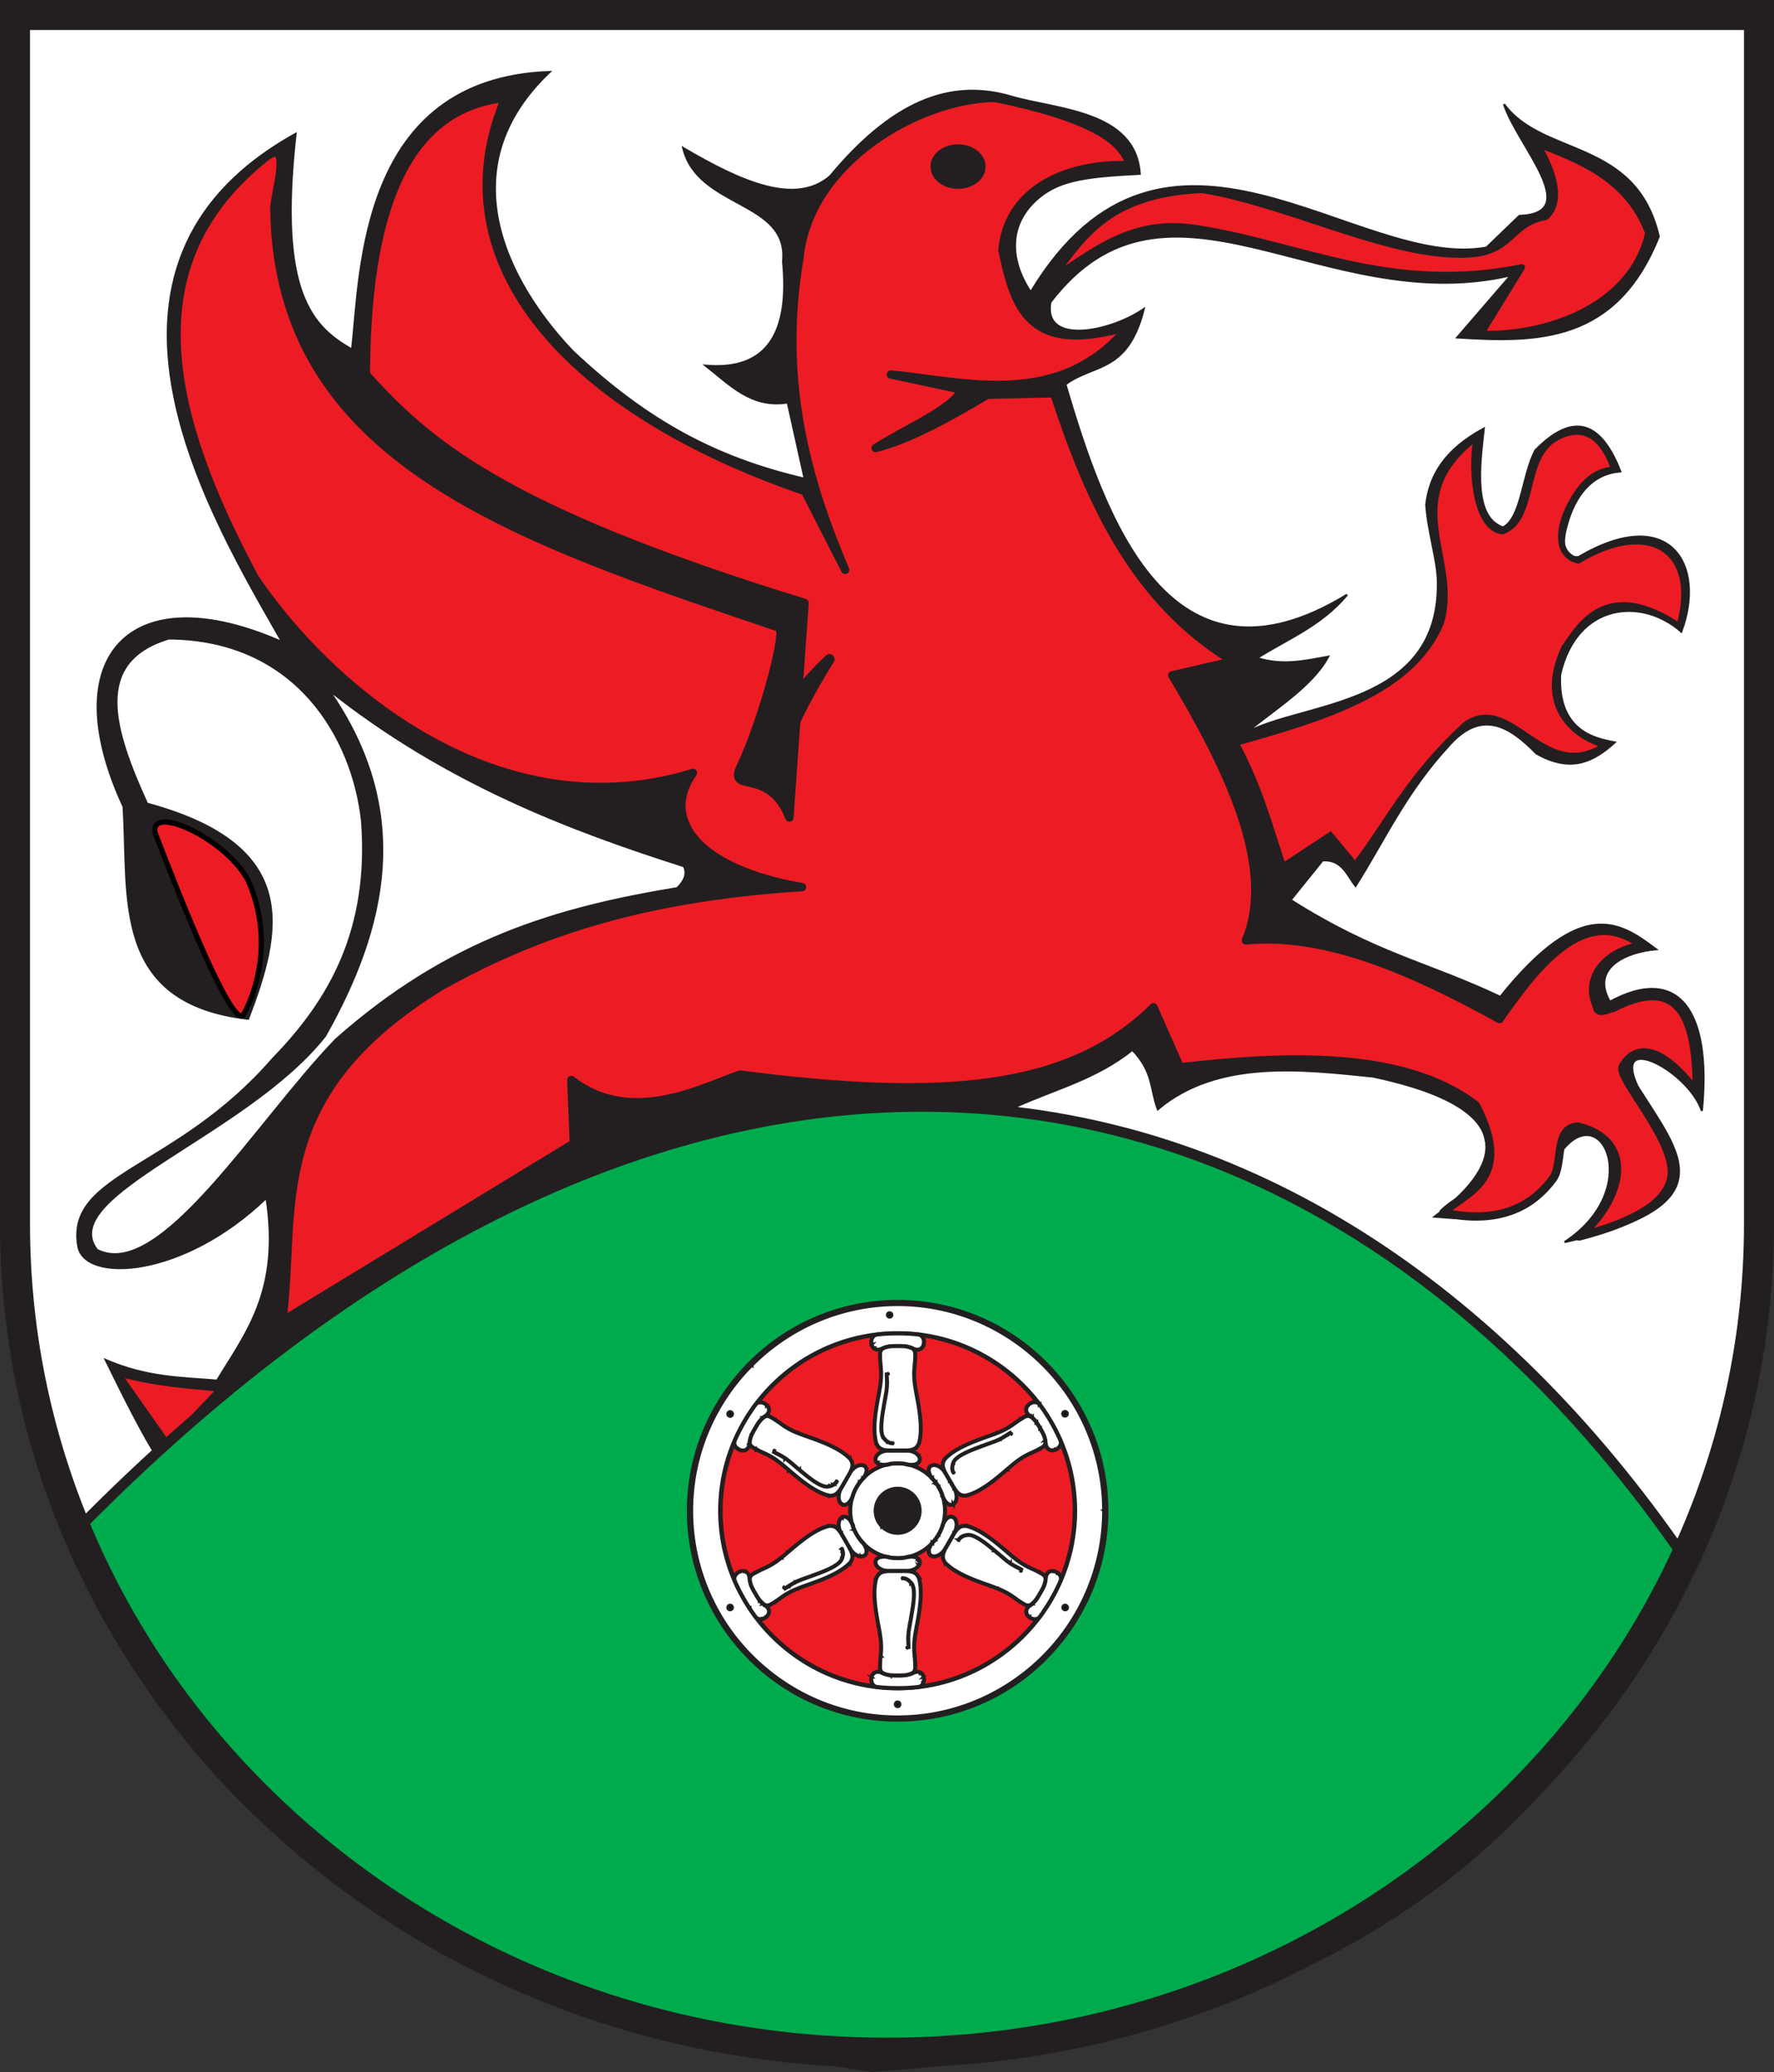 <svg xmlns="http://www.w3.org/2000/svg" version="1.0" width="170.815" height="199.373"><rect width="100%" height="100%" fill="#333333" stroke="none"/><path d="M169.856 2.348v116.315c0 44.046-37.597 79.757-83.95 79.757-46.384 0-83.975-35.711-83.975-79.757V2.348h167.925z" style="fill:#fff;fill-opacity:1;stroke:none;stroke-width:2.89;stroke-linecap:butt;stroke-linejoin:miter;stroke-miterlimit:4;stroke-dasharray:none;stroke-opacity:1"/><g transform="translate(195.602 3.107)"><path d="M96.842 107.679c3.742-1.692 7.634-2.637 11.153-5.44 2.047 2.109 1.724 3.823 2.448 5.712 5.796-4.889 14.089-3.815 20.748-3.143 15.138 3.24 11.865 9.031 5.911 13.48 7.134.62 10.886-.314 12.304-6.404 3.9-4.932 7.834 3.855.21 8.852 15.809-3.564 11.143-8.403 7.002-15.008-2.475-5.388 4.972-1.42 6.21 2.378.968-9.93-2.43-13.991-8.86-10.492-1.897-3.28 1.568-4.806 4.438-5.06-3.397-2.542-7.124-5.213-14.985 4.586-7.064-3.342-11.96-4.108-20.192-9.32l3.07-3.808c1.887-.164 2.415 1.497 3.186 2.449 2.846-4.512 4.837-9.024 9.022-13.536 3.096-3.48 5.786-1.882 8.39.792 3.428 1.938 5.581.685 7.537-1.06-1.49-.315-5.544-.828-5.25-6.536 1.61-6.994 7.952-7.438 11.662-4.127 2.41-6.47-1.142-12.32-9.895-7.17-1.337.158-1.61-1.086-1.257-2.57.387-1.626 1.525-5.368 5.277-5.68-1.799-4.6-4.378-5.881-8.164-2.033-1.264 2.306-1.318 6.474-3.117 7.431-2.895-.967-2.268-5.933-1.862-9.51-3.706 2.01-5.219 4.448-5.542 7.34.207 2.718 1.079 5.274 1.12 7.349.243 12.212-13.125 11.573-18.53 14.62 2.89-2.375 6.444-4.53 7.967-7.36-2.212.398-4.399.926-6.85.124 2.958-1.865 6.169-3.1 8.676-6.093-17.067 10.441-23.31-7.281-27.125-20.24 2.693-2.026 5.984-1.054 7.54-7.235-3.32 2.258-9.727 3.494-8.985-.676 11.326-14.797 26.281 1.644 44.348-2.588l-5.169 5.984c7.74.495 15.317.515 19.4-9.715-2.205-9.45-11.156-7.612-14.9-12.723 1.28 3.972 7.753 10.542 1.485 10.741l-3.177 3.057c-12.483 2.274-30.931-17.18-43.884 4.288-2.2-3.326-2.094-6.814.932-9.22 2.044-1.626 4.673-1.918 9.568-2.174-.399-6.087-8.054-6.155-12.331-7.417-5.262-1.551-10.916-.252-17.483 7.658-3.353 2.876-8.58.55-14.145-2.72 1.412 5.83 10.214 5.011 9.613 10.919.644 6.697-1.373 10.535-7.437 10.027 2.314 1.81 4.389 4.098 7.889 3.536l1.632 7.345c-8.507-1.982-15.125-5.494-22.306-12.242-5.054-5.24-12.832-16.878-2.26-26.902-18.353.666-18.171 19.32-19.015 26.715-3.802-2.177-7.18-5.365-5.44-20.756C4.46 26.85 19.42 51.203 26.146 63.014c-14.69-6.498-21.961 1.44-15.293 15.813.558 8.781-1.206 18.894 11.997 20.42 3.247-8.504 5.133-16.67-9.734-20.697-3.268-7.173-5.286-13.667 2.093-15.898 12.387.078 17.75 9.672 18.607 17.552.808 10.533-3.13 17.301-8.57 22.879-9.29 10.73-19.95 11.015-18.753 18.043.612 3.518 10.07 3.095 18.124-4.66 1.384 8.983-1.969 12.995-4.756 17.6-3.414-.29-6.686-.248-10.719-1.98 1.759 3.575 3.517 7.141 5.275 9.868l82.425-34.275z" style="fill:#231f20;fill-opacity:1;fill-rule:evenodd;stroke:#231f20;stroke-width:.2;stroke-linecap:butt;stroke-linejoin:miter;stroke-miterlimit:4;stroke-dasharray:none;stroke-opacity:1" transform="translate(-194.561 -4.324)"/><path d="M30.577 67.57c11.33 9.014 23.375 13.537 34.236 16.996.355.704.078 1.41-.65 2.114-11.587 1.916-21.994 4.93-32.854 14.557-7.648 7.893-16.961 23.41-23.014 20.249-4.018-5.248 14.305-10.95 21.957-20.575 5.86-10.38 8.569-21.57.325-33.341z" style="fill:#fff;fill-rule:evenodd;stroke:#231f20;stroke-width:.2;stroke-linecap:butt;stroke-linejoin:miter;stroke-miterlimit:4;stroke-dasharray:none;stroke-opacity:1" transform="translate(-194.561 -4.324)"/><path d="M26.136 128.328c1.444-10.579-1.953-21.596 15.23-32.175 8.666-4.86 18.838-8.567 34.822-9.574-10.046-1.727-13.675-6.541-10.5-10.99-18.546 5.699-34.762-7.766-42.195-18.755-8.267-15.406-12.13-30.183 1.17-40.583 2.494-1.761.69 3.722.71 5.078.356 24.133 22.77 31.56 48.668 40.301.49 1.157-1.89 9.397-3.714 13.227-1.442 2.922 2.64-.013 4.644 5.03l1.461-20.658c-29.456-9.062-36.427-15.585-42.245-21.977.063-18.33 5.213-25.76 13.43-26.617-6.791 15.956 6.327 30.15 28.86 37.85l3.862 7.57c-3.79-8.928-6.39-18.41-4.395-30.036.883-9.184 11.472-15.297 18.803-15.384 9.486 1.94 12.401 4.165 12.993 6.491-4.897-.267-11.643 1.628-12.264 8.16 1.183 5.556 2.547 10.202 12.159 7.33-6.617 8.14-16.029 5.257-22.9 4.636l6.837 1.465c-.848 1.872-5.386 3.744-8.302 5.616 3.122-.792 6.85-2.793 10.744-5.128l6.44-.146c3.388 10.366 7.71 20.032 17.247 25.786l-5.87 1.35c5.518 9.202 9.975 18.602 7.09 25.512 7.676-.732 15.975 2.907 24.42 7.57 3.284-4.654 8.152-11.468 13.789-7.058-3.22.407-5.717 2.894-4.435 5.762.1.925.953.34 1.57.23 6.467-3.336 8.134 1.008 8.066 8.129-3.275-4.35-5.815-4.776-7.12-2.49-.572 1.07 5.154 7.098 4.7 10.53-.3 2.257-2.796 4.243-8.887 5.813 4.108-3.518 5.589-9.183-.142-10.577-2.309.13-1.366 3.633-2.41 5.037-1.992 2.68-5.205 4.403-10.534 3.257 1.816-1.876 6.975-3.009 3.119-10.344-6.968-5.34-18.543-4.792-28.484-3.65l-2.547-5.775c-8.116 8.047-20.464 8.973-39.816 6.472-3.882 1.367-10.542 4.944-16.243.524l.244 6.105-28.075 17.086z" style="fill:#ed1c24;fill-opacity:1;fill-rule:evenodd;stroke:#231f20;stroke-width:.8;stroke-linecap:butt;stroke-linejoin:round;stroke-miterlimit:4;stroke-dasharray:none;stroke-opacity:1" transform="translate(-194.561 -4.324)"/><path d="M94.2 17.829a2.552 2.041 0 1 1-5.104 0 2.552 2.041 0 1 1 5.104 0z" transform="translate(-194.999 -4.907)" style="opacity:1;fill:#231f20;fill-opacity:1;fill-rule:nonzero;stroke:#231f20;stroke-width:.2;stroke-linecap:round;stroke-linejoin:miter;stroke-miterlimit:4;stroke-dasharray:none;stroke-opacity:1"/><path d="M13.886 81.33c2.633 6.891 7.461 18.957 8.523 17.524 1.668-3.086 2.603-7.984.478-12.832-1.928-3.935-9.457-7.527-9.001-4.693z" style="fill:#ed1c24;fill-opacity:1;fill-rule:evenodd;stroke:#000;stroke-width:.5;stroke-linecap:round;stroke-linejoin:round;stroke-miterlimit:4;stroke-dasharray:none;stroke-opacity:1" transform="translate(-194.561 -4.324)"/><path d="M117.938 72.698c2.356 4.378 3.236 8.019 4.564 11.883l4.546-2.99 2.392 2.87c3.42-4.466 5.088-8.393 10.648-13.518 4.485-3.09 7.523 5.976 13.496 1.964-2.603-.612-6.758-3.47-3.984-9.373 1.495-2.125 4.067-6.738 11.064-2.042 2.04-7.138-2.704-10.575-9.736-6.344-2.17-.49-2.023-3.165-.582-5.7.814-1.434 2.042-2.962 4.056-3.05-.925-2.75-2.69-4.635-5.549-3.087-3.443 1.811-1.971 7.813-5.225 9.022-2.317-.223-3.131-5.004-2.505-9.053-7.823 5.951-1.579 11.693-3.428 17.853-2.77 6.74-11.507 9.209-19.757 11.565z" style="fill:#ed1c24;fill-opacity:1;fill-rule:evenodd;stroke:#231f20;stroke-width:.6;stroke-linecap:butt;stroke-linejoin:miter;stroke-miterlimit:4;stroke-dasharray:none;stroke-opacity:1" transform="translate(-194.561 -4.324)"/><path d="m10.994 133.842 4.15 5.898 4.441-4.66c-2.664-.263-5.185-.419-8.591-1.238z" style="fill:#ed1c24;fill-opacity:1;fill-rule:evenodd;stroke:none;stroke-width:1px;stroke-linecap:butt;stroke-linejoin:round;stroke-opacity:1" transform="translate(-194.561 -4.324)"/><path d="M100.197 28.035c2.813-3.5 5.038-8.134 14.523-8.543 8.816 1.473 18.703 6.873 26.214 6.168 3.707-.446 3.6-3.019 6.85-3.562 1.626-1.403.85-4.3-.822-7.033 3.934 1.52 8.719 3.25 10.709 8.584-1.74 7.442-10.455 9.91-16.098 9.683l3.928-6.393c-12.905 2.571-21.329-2.327-31.786-3.836-5.91-.781-9.546 2.364-13.518 4.932z" style="fill:#ed1c24;fill-opacity:1;fill-rule:evenodd;stroke:#231f20;stroke-width:.6;stroke-linecap:butt;stroke-linejoin:round;stroke-miterlimit:4;stroke-dasharray:none;stroke-opacity:1" transform="translate(-194.561 -4.324)"/><path d="M6.142 148.659c57.97-59.199 118.566-50.629 155.112 2.589-11.992 27.021-34.698 45.89-78.325 48.842-36.165-5.423-64.7-19.18-76.787-51.431z" style="fill:#00ab4e;fill-opacity:1;fill-rule:evenodd;stroke:#231f20;stroke-width:1px;stroke-linecap:butt;stroke-linejoin:miter;stroke-opacity:1" transform="translate(-194.561 -4.324)"/><path d="M-109.167 162.256c11.01 0 19.992-8.981 19.992-19.992 0-11.01-8.981-19.992-19.992-19.992-11.018 0-19.992 8.982-19.992 19.992 0 11.01 8.974 19.992 19.992 19.992z" style="fill:#fff;fill-opacity:1;fill-rule:evenodd;stroke:#231f20;stroke-width:.264;stroke-miterlimit:4;stroke-dasharray:none;stroke-opacity:1"/><path d="M-109.167 162.09v.332-.332zm0 0c5.459 0 10.411-2.23 14.007-5.82l.231.24a20.064 20.064 0 0 1-14.238 5.912v-.332zm14.007-5.82a19.767 19.767 0 0 0 5.812-14.006h.34c0 5.552-2.268 10.592-5.921 14.245l-.231-.238zm5.812-14.006h.34-.34zm0 0h.34-.34zm0 0a19.767 19.767 0 0 0-5.812-14.007l.231-.238c3.653 3.653 5.92 8.693 5.92 14.245h-.339zm-5.812-14.007c-3.596-3.588-8.548-5.82-14.007-5.82v-.331c5.552 0 10.592 2.26 14.238 5.913l-.231.238zm-14.007-5.82v-.331.332zm0 0v-.331.332zm0 0c-5.465 0-10.418 2.232-14.007 5.82l-.238-.238a20.081 20.081 0 0 1 14.245-5.913v.332zm-14.007 5.82a19.744 19.744 0 0 0-5.819 14.007h-.34c0-5.552 2.268-10.592 5.921-14.245l.238.238zm-5.819 14.007h-.34.34zm0 0h-.34.34zm0 0a19.744 19.744 0 0 0 5.82 14.007l-.239.238c-3.653-3.653-5.92-8.693-5.92-14.245h.339zm5.82 14.007c3.588 3.588 8.54 5.82 13.999 5.82v.331a20.077 20.077 0 0 1-14.238-5.913l.238-.238zm13.999 5.82h.007v.331h-.007v-.332z" style="fill:#231f20;fill-opacity:1;fill-rule:evenodd;stroke:#231f20;stroke-width:.264;stroke-miterlimit:4;stroke-dasharray:none;stroke-opacity:1"/><path d="M-109.167 159.332c9.393 0 17.061-7.668 17.061-17.068 0-9.4-7.668-17.068-17.06-17.068-9.401 0-17.069 7.668-17.069 17.068 0 9.4 7.668 17.068 17.068 17.068z" style="fill:#ed1c24;fill-opacity:1;fill-rule:evenodd;stroke:#231f20;stroke-width:.264;stroke-miterlimit:4;stroke-dasharray:none;stroke-opacity:1"/><path d="M-109.167 159.245v.167-.167zm0 0c4.672 0 8.917-1.906 11.993-4.981l.122.115c-3.111 3.105-7.393 5.033-12.115 5.033v-.167zm11.993-4.981c3.075-3.076 4.989-7.321 4.989-12h.166c0 4.722-1.928 9.01-5.033 12.115l-.122-.115zm4.989-12h.166-.166zm0 0h.166-.166zm0 0c0-4.679-1.914-8.924-4.99-12l.123-.115c3.105 3.104 5.033 7.393 5.033 12.115h-.166zm-4.99-12c-3.075-3.075-7.32-4.981-11.992-4.981v-.166c4.722 0 9.004 1.927 12.115 5.032l-.122.115zm-11.992-4.981v-.166.166zm0 0v-.166.166zm0 0a16.929 16.929 0 0 0-12 4.981l-.122-.115c3.112-3.105 7.393-5.032 12.122-5.032v.166zm-12 4.981a16.929 16.929 0 0 0-4.981 12h-.174c0-4.722 1.928-9.01 5.033-12.115l.123.115zm-4.981 12h-.174.174zm0 0h-.174.174zm0 0c0 4.679 1.906 8.924 4.982 12l-.123.115c-3.105-3.104-5.033-7.393-5.033-12.115h.174zm4.982 12c3.075 3.075 7.32 4.981 11.992 4.981v.167c-4.722 0-9.003-1.928-12.115-5.033l.123-.115zm11.992 4.981h.007v.167h-.007v-.167z" style="fill:#231f20;fill-opacity:1;fill-rule:evenodd;stroke:#231f20;stroke-width:.264;stroke-miterlimit:4;stroke-dasharray:none;stroke-opacity:1"/><path d="M-109.167 146.827a4.567 4.567 0 0 0 4.556-4.563 4.567 4.567 0 0 0-4.556-4.563 4.573 4.573 0 0 0-4.563 4.563 4.573 4.573 0 0 0 4.563 4.563z" style="fill:#fff;fill-opacity:1;fill-rule:evenodd;stroke:#231f20;stroke-width:.264;stroke-miterlimit:4;stroke-dasharray:none;stroke-opacity:1"/><path d="M-109.167 146.77v.115-.116zm0 0a4.487 4.487 0 0 0 3.177-1.322l.087.08a4.607 4.607 0 0 1-3.264 1.357v-.116zm3.177-1.322a4.491 4.491 0 0 0 1.321-3.184h.123c0 1.27-.52 2.426-1.357 3.263l-.087-.079zm1.321-3.184h.123-.123zm0 0h.123-.123zm0 0a4.491 4.491 0 0 0-1.321-3.184l.087-.08a4.607 4.607 0 0 1 1.357 3.264h-.123zm-1.321-3.184a4.487 4.487 0 0 0-3.177-1.321v-.116c1.27 0 2.426.52 3.264 1.358l-.087.079zm-3.177-1.321v-.116.116zm0 0v-.116.116zm0 0a4.491 4.491 0 0 0-3.184 1.321l-.086-.08a4.61 4.61 0 0 1 3.27-1.357v.116zm-3.184 1.321a4.491 4.491 0 0 0-1.321 3.184h-.123c0-1.27.52-2.426 1.358-3.263l.086.079zm-1.321 3.184h-.123.123zm0 0h-.123.123zm0 0c0 1.242.505 2.368 1.321 3.184l-.086.08a4.607 4.607 0 0 1-1.358-3.264h.123zm1.321 3.184a4.487 4.487 0 0 0 3.177 1.321v.116c-1.27 0-2.426-.52-3.263-1.358l.086-.079zm3.177 1.321h.007v.116h-.007v-.116z" style="fill:#000;fill-rule:evenodd;stroke:#231f20;stroke-width:.264;stroke-miterlimit:4;stroke-dasharray:none;stroke-opacity:1"/><path d="M-109.167 144.322v.122-.122zm0 0c.563 0 1.076-.231 1.451-.6l.087.08a2.167 2.167 0 0 1-1.538.642v-.122zm1.451-.6c.376-.375.607-.888.607-1.458h.115c0 .6-.245 1.148-.635 1.538l-.087-.08zm.607-1.458h.115-.115zm0 0h.115-.115zm0 0c0-.57-.231-1.083-.607-1.458l.087-.08c.39.39.635.939.635 1.538h-.115zm-.607-1.458a2.071 2.071 0 0 0-1.45-.6v-.122c.598 0 1.14.245 1.537.642l-.087.08zm-1.45-.6v-.122.122zm0 0v-.122.122zm0 0c-.571 0-1.084.231-1.46.6l-.086-.08a2.171 2.171 0 0 1 1.545-.642v.122zm-1.46.6a2.051 2.051 0 0 0-.606 1.458h-.115c0-.6.245-1.148.635-1.538l.087.08zm-.606 1.458h-.115.115zm0 0h-.115.115zm0 0c0 .57.231 1.083.607 1.458l-.087.08a2.178 2.178 0 0 1-.635-1.538h.115zm.607 1.458c.375.369.888.6 1.451.6v.122c-.6 0-1.14-.245-1.538-.642l.087-.08zm1.451.6h.007v.122h-.007v-.122z" style="fill:#231f20;fill-opacity:1;fill-rule:evenodd;stroke:#231f20;stroke-width:.264;stroke-miterlimit:4;stroke-dasharray:none;stroke-opacity:1"/><path d="M-95.456 134.33c.332.57.47.815.541 1.45.145 1.242 1.748.52 1.416-.281a16.527 16.527 0 0 0-.903-1.783c-.34-.593-.7-1.148-1.097-1.676-.527-.685-1.95.347-.953 1.09.52.383.664.622.996 1.2z" style="fill:#fff;fill-opacity:1;fill-rule:evenodd;stroke:#231f20;stroke-width:.264;stroke-miterlimit:4;stroke-dasharray:none;stroke-opacity:1"/><path d="M-95.405 134.293c.166.289.281.498.368.715l-.109.043c-.079-.21-.202-.411-.36-.693l.1-.065zm.368.715c.086.217.144.44.18.765l-.115.015a2.631 2.631 0 0 0-.174-.737l.109-.043zm.18.765-.058.007.058-.007zm0 0c.044.354.21.535.405.592l-.037.116c-.238-.072-.44-.282-.483-.693l.115-.015zm.405.592a.64.64 0 0 0 .368-.007l.036.116a.763.763 0 0 1-.44.007l.036-.116zm.368-.007a.852.852 0 0 0 .346-.188l.08.087a.906.906 0 0 1-.39.217l-.036-.116zm.346-.188c.188-.166.29-.404.188-.65l.108-.043c.123.303 0 .585-.216.78l-.08-.087zm.296-.693-.057.022.057-.022zm-.108.05c-.13-.302-.274-.606-.426-.902l.108-.05c.152.296.296.599.426.902l-.108.05zm-.426-.902c-.144-.296-.31-.592-.476-.88l.1-.058c.174.296.333.592.484.888l-.108.05zm-.476-.88a24.712 24.712 0 0 0-.527-.86l.1-.065c.181.282.354.57.528.867l-.101.057zm-.527-.86c-.181-.274-.369-.548-.57-.808l.093-.073c.202.268.39.542.578.816l-.101.065zm-.477-.88-.043.035.043-.036zm-.094.072c-.159-.21-.419-.239-.65-.166l-.036-.109c.275-.094.585-.058.78.202l-.094.073zm-.65-.166a.922.922 0 0 0-.339.209l-.08-.087a.99.99 0 0 1 .383-.23l.036.108zm-.339.209a.717.717 0 0 0-.188.318l-.115-.03a.843.843 0 0 1 .224-.375l.079.087zm-.188.318c-.043.202.03.433.31.642l-.071.094c-.325-.238-.412-.52-.354-.765l.115.029zm.31.642-.035.05.036-.05zm0 0c.268.195.434.354.578.542l-.094.072a2.624 2.624 0 0 0-.555-.52l.072-.094zm.578.542c.145.18.267.39.434.671l-.102.065c-.166-.289-.281-.49-.426-.664l.094-.072z" style="fill:#231f20;fill-opacity:1;fill-rule:evenodd;stroke:#231f20;stroke-width:.264;stroke-miterlimit:4;stroke-dasharray:none;stroke-opacity:1"/><path d="M-105.225 139.975c.202.347.304.578.405.939.635 1.538 1.848.541 1.083-.845l-.823-1.422c-.824-1.35-2.29-.802-1.271.512.267.275.411.477.606.816z" style="fill:#fff;fill-opacity:1;fill-rule:evenodd;stroke:#231f20;stroke-width:.264;stroke-miterlimit:4;stroke-dasharray:none;stroke-opacity:1"/><path d="M-105.167 139.946c.094.174.173.318.238.47l-.108.043a4.67 4.67 0 0 0-.238-.448l.108-.065zm.238.47c.065.151.116.296.166.483l-.115.03a5.079 5.079 0 0 0-.159-.47l.108-.043zm.058.52-.007-.008.058-.014-.05.022zm.108-.044c.188.462.426.686.643.73l-.022.115c-.252-.05-.527-.296-.729-.801l.108-.044zm.643.73a.34.34 0 0 0 .267-.044l.065.108a.501.501 0 0 1-.354.051l.022-.116zm.267-.044a.487.487 0 0 0 .21-.224l.108.05a.69.69 0 0 1-.253.282l-.065-.108zm.21-.224c.137-.281.137-.743-.145-1.256l.101-.058c.31.556.303 1.054.152 1.365l-.109-.05zm-.044-1.321v.007l-.05.03.05-.037zm-.1.065-.824-1.422.101-.058.823 1.415-.1.065zm-.723-1.48-.05.029.05-.03zm-.101.065c-.303-.513-.7-.737-1.018-.758l.007-.116c.347.015.78.267 1.112.809l-.101.065zm-1.018-.758a.488.488 0 0 0-.296.065l-.065-.101a.677.677 0 0 1 .368-.08l-.007.116zm-.296.065a.409.409 0 0 0-.173.21l-.109-.037a.463.463 0 0 1 .217-.274l.065.1zm-.173.21c-.065.209.007.533.31.923l-.094.073c-.332-.426-.404-.787-.325-1.033l.109.036zm.224 1.003-.008-.007.05-.037-.042.044zm.079-.08c.137.138.245.253.34.383l-.095.072a3.637 3.637 0 0 0-.324-.375l.079-.08zm.245.455.051-.036-.05.036zm.094-.072c.101.13.188.267.29.44l-.11.065a3.234 3.234 0 0 0-.274-.433l.094-.072z" style="fill:#231f20;fill-opacity:1;fill-rule:evenodd;stroke:#231f20;stroke-width:.264;stroke-miterlimit:4;stroke-dasharray:none;stroke-opacity:1"/><path d="M-95.456 134.33c.274.469.412.721.498 1.154.101.513-.188.636-.671.888-.78.42-1.25.491-2.325 1.343-1.069.86-2.845 2.629-4.549 3.069-.599.101-.902-.18-1.234-.715l-.412-.715-.411-.707c-.296-.556-.39-.96-.008-1.43 1.235-1.256 3.654-1.913 4.924-2.418 1.278-.499 1.574-.874 2.325-1.343.462-.29.708-.484 1.105-.138.34.29.484.535.758 1.011z" style="fill:#fff;fill-opacity:1;fill-rule:evenodd;stroke:#231f20;stroke-width:.264;stroke-miterlimit:4;stroke-dasharray:none;stroke-opacity:1"/><path d="M-95.405 134.293c.137.238.245.426.324.6l-.108.05c-.08-.173-.188-.354-.318-.585l.102-.065zm.324.6c.08.18.138.36.18.577l-.115.029a2.392 2.392 0 0 0-.173-.556l.108-.05zm.18.577c.102.534-.165.671-.62.917l-.058-.108c.412-.217.65-.34.563-.78l.116-.029zm-.62.917c-.029.014-.058.029-.08.036l-.05-.101a.635.635 0 0 0 .072-.043l.058.108zm-.08.036a8.04 8.04 0 0 1-.62.303l-.05-.108c.194-.087.396-.18.62-.296l.05.101zm-.62.303c-.484.224-.939.433-1.697 1.04l-.072-.094a7.298 7.298 0 0 1 1.718-1.054l.05.108zm-1.697 1.04-.072-.094.072.094zm0 0c-.21.166-.448.368-.708.592l-.079-.087c.267-.223.505-.433.715-.599l.072.094zm-.708.592c-1.06.91-2.483 2.123-3.862 2.484l-.03-.116c1.351-.354 2.759-1.552 3.813-2.455l.08.087zm-3.862 2.484h-.008l-.007-.058.015.058zm-.008 0c-.31.05-.548.007-.758-.13l.065-.101c.18.122.39.158.679.115l.014.116zm-.758-.13c-.202-.13-.36-.34-.534-.614l.101-.065c.159.26.318.462.498.578l-.065.1zm-.534-.614.05-.029-.05.029zm0 0-.411-.708.1-.065.412.708-.1.065zm-.411-.708-.412-.714.101-.058.412.707-.101.065zm-.412-.714.05-.03-.05.03zm0 0c-.152-.282-.253-.535-.267-.773l.115-.007c.015.217.109.455.253.722l-.101.058zm-.267-.773c-.015-.245.065-.476.267-.722l.094.08c-.188.216-.253.426-.246.635l-.115.007zm.267-.722.043.036-.043-.036zm0 0 .087.08-.087-.08zm.087.08-.044-.044.044.044zm-.087-.08c.996-1.018 2.758-1.646 4.08-2.115l.035.108c-1.306.47-3.046 1.09-4.028 2.087l-.087-.08zm4.08-2.115c.317-.116.613-.224.866-.318l.043.108c-.253.101-.549.202-.874.318l-.036-.108zm.866-.318.021.05-.021-.05zm0 0a7.13 7.13 0 0 0 1.747-.96l.065.1c-.433.311-.852.607-1.769.968l-.043-.108zm1.747-.96c.173-.123.354-.253.57-.383l.065.094c-.216.137-.397.267-.57.39l-.065-.101zm.57-.383c.022-.022.05-.036.073-.05l.065.1c-.022.015-.051.03-.073.044l-.065-.094zm.073-.05c.44-.275.693-.434 1.097-.087l-.072.094c-.347-.296-.57-.152-.96.094l-.065-.101zm1.097-.087c.173.152.296.289.412.448l-.094.072a2.37 2.37 0 0 0-.39-.426l.072-.094zm.412.448c.115.158.223.339.36.577l-.1.065a7.042 7.042 0 0 0-.354-.57l.094-.072zM-98.272 134.806c.03-.015.065-.007.08.021.014.03.007.065-.022.08l-.058-.101zm0 0c-.115.072-.224.144-.34.216l-.057-.1c.108-.073.217-.145.34-.217l.057.1zm-.34.216c-.216.138-.44.282-.736.426l-.057-.1c.296-.145.512-.29.736-.427l.058.101zm-.736.426c-.303.152-.556.239-.938.376l-.044-.109c.383-.137.636-.223.925-.368l.057.101zm-.938.376c-.202.072-.433.159-.708.26l-.043-.109c.296-.115.52-.195.707-.26l.044.109zm-.708.26c-.072.029-.137.05-.21.08l-.042-.116c.079-.03.151-.05.209-.073l.043.109zm-.21.08c-.88.324-2.375.88-2.555 1.515l-.108-.029c.195-.693 1.725-1.263 2.62-1.602l.044.115zm-2.555 1.515v.008l-.05-.022.05.014zm0 .008a1.33 1.33 0 0 0-.094.49h-.115a1.326 1.326 0 0 1 .1-.534l.109.044zm-.094.49c.007.138.043.26.108.383l-.1.058a.862.862 0 0 1-.123-.44h.115zm.108.383c.022.029.008.065-.021.08-.03.014-.065.007-.08-.022l.101-.058z" style="fill:#231f20;fill-opacity:1;fill-rule:evenodd;stroke:#231f20;stroke-width:.264;stroke-miterlimit:4;stroke-dasharray:none;stroke-opacity:1"/><path d="M-92.85 132.813a.236.236 0 0 1-.086.325.236.236 0 0 1-.325-.087.245.245 0 0 1 .087-.325.243.243 0 0 1 .324.087z" style="fill:#000;fill-rule:evenodd;stroke:#231f20;stroke-width:.264;stroke-miterlimit:4;stroke-dasharray:none;stroke-opacity:1"/><path d="M-122.892 134.344c.332-.57.476-.816.99-1.199 1.003-.744-.42-1.776-.947-1.09-.397.534-.758 1.09-1.097 1.675a15.994 15.994 0 0 0-.903 1.79c-.332.802 1.271 1.517 1.415.282.073-.642.21-.888.542-1.458z" style="fill:#fff;fill-opacity:1;fill-rule:evenodd;stroke:#231f20;stroke-width:.264;stroke-miterlimit:4;stroke-dasharray:none;stroke-opacity:1"/><path d="M-122.943 134.315c.166-.289.282-.498.434-.679l.086.072c-.137.174-.252.383-.418.665l-.102-.058zm.434-.679a2.77 2.77 0 0 1 .57-.541l.072.093a3.033 3.033 0 0 0-.556.52l-.086-.072zm.57-.541c.289-.21.361-.44.31-.643l.116-.029c.058.246-.022.527-.354.765l-.072-.093zm.31-.643a.633.633 0 0 0-.187-.318l.086-.086a.768.768 0 0 1 .217.375l-.116.029zm-.187-.318a.776.776 0 0 0-.34-.202l.044-.115c.137.05.274.13.382.23l-.086.087zm-.34-.202c-.23-.08-.49-.05-.65.159l-.093-.072c.195-.253.505-.296.787-.202l-.044.115zm-.743.087.05.036-.05-.036zm.094.072c-.195.26-.383.534-.564.816l-.1-.065c.18-.282.368-.556.57-.823l.094.072zm-.564.816c-.187.274-.36.563-.527.852l-.1-.058c.165-.296.346-.585.526-.86l.101.066zm-.527.852c-.173.296-.332.592-.483.888l-.101-.058c.151-.296.31-.592.483-.888l.101.058zm-.483.888c-.145.296-.29.592-.42.895l-.107-.043c.13-.31.274-.614.426-.91l.1.058zm-.527.852.057.022-.057-.022zm.108.043c-.101.246 0 .484.188.65l-.08.087c-.216-.195-.34-.484-.216-.78l.108.043zm.188.65a.852.852 0 0 0 .346.188l-.036.115a.987.987 0 0 1-.39-.216l.08-.087zm.346.188a.71.71 0 0 0 .368.007l.036.108a.829.829 0 0 1-.44 0l.036-.115zm.368.007c.203-.065.361-.246.405-.592l.115.014c-.043.405-.245.614-.484.686l-.036-.108zm.405-.592.057.007-.057-.007zm0 0c.036-.325.086-.556.18-.773l.109.044c-.087.21-.138.426-.174.743l-.115-.014zm.18-.773c.087-.216.202-.418.368-.707l.102.058c-.167.281-.282.483-.362.693l-.108-.044z" style="fill:#231f20;fill-opacity:1;fill-rule:evenodd;stroke:#231f20;stroke-width:.264;stroke-miterlimit:4;stroke-dasharray:none;stroke-opacity:1"/><path d="M-113.123 139.982c.202-.339.346-.548.613-.815 1.018-1.314-.455-1.87-1.278-.513l-.815 1.415c-.766 1.394.447 2.39 1.083.852.1-.368.202-.592.397-.939z" style="fill:#fff;fill-opacity:1;fill-rule:evenodd;stroke:#231f20;stroke-width:.264;stroke-miterlimit:4;stroke-dasharray:none;stroke-opacity:1"/><path d="M-113.174 139.954c.101-.174.188-.31.289-.44l.094.071c-.094.123-.18.26-.282.426l-.1-.057zm.289-.44c.094-.13.202-.254.332-.39l.087.086c-.13.13-.231.245-.325.375l-.094-.072zm.426-.311-.007.007-.044-.043.05.036zm-.094-.072c.303-.398.375-.715.303-.925l.116-.036c.08.246.007.6-.325 1.033l-.094-.072zm.303-.925a.348.348 0 0 0-.166-.209l.058-.108c.108.065.18.159.224.281l-.116.036zm-.166-.209a.511.511 0 0 0-.303-.065l-.007-.123a.663.663 0 0 1 .368.08l-.058.108zm-.303-.065c-.31.014-.708.246-1.018.75l-.101-.057c.332-.549.765-.794 1.112-.816l.007.123zm-1.12.693.051.029-.05-.029zm.102.058-.816 1.422-.101-.065.816-1.415.1.058zm-.917 1.357.05.03-.05-.03zm.101.058c-.282.52-.289.982-.144 1.264l-.109.05c-.151-.31-.158-.809.152-1.372l.101.058zm-.144 1.264c.05.1.122.18.21.223l-.066.109a.69.69 0 0 1-.253-.282l.109-.05zm.21.223c.078.044.165.065.266.044l.022.115a.501.501 0 0 1-.354-.05l.065-.109zm.266.044c.217-.044.455-.267.643-.73l.108.044c-.202.505-.476.75-.73.801l-.02-.115zm.758-.693-.007.007-.05-.022.057.015zm-.115-.03c.05-.187.1-.339.166-.483l.108.043a2.552 2.552 0 0 0-.159.47l-.115-.03zm.166-.483c.065-.152.137-.296.238-.47l.101.058c-.094.174-.166.31-.23.455l-.11-.043z" style="fill:#231f20;fill-opacity:1;fill-rule:evenodd;stroke:#231f20;stroke-width:.264;stroke-miterlimit:4;stroke-dasharray:none;stroke-opacity:1"/><path d="M-122.892 134.344c.274-.477.419-.722.758-1.011.397-.347.643-.152 1.097.13.759.476 1.055.845 2.333 1.35 1.27.498 3.689 1.155 4.924 2.411.382.47.288.874-.008 1.43l-.404.708-.411.707c-.34.542-.636.823-1.235.722-1.704-.44-3.48-2.21-4.556-3.061-1.068-.852-1.538-.924-2.325-1.343-.484-.253-.772-.368-.671-.888.086-.433.224-.686.498-1.155z" style="fill:#fff;fill-opacity:1;fill-rule:evenodd;stroke:#231f20;stroke-width:.264;stroke-miterlimit:4;stroke-dasharray:none;stroke-opacity:1"/><path d="M-122.943 134.315c.138-.238.246-.426.354-.585l.101.072a6.357 6.357 0 0 0-.353.57l-.102-.057zm.354-.585c.116-.159.238-.296.412-.44l.08.086a2.345 2.345 0 0 0-.39.426l-.102-.072zm.412-.44c.411-.354.664-.195 1.097.079l-.058.101c-.39-.245-.62-.39-.96-.094l-.08-.086zm1.097.079c.03.014.058.036.08.043l-.065.101c-.03-.014-.05-.029-.073-.043l.058-.101zm.08.043c.216.137.397.267.57.39l-.065.101c-.18-.122-.354-.252-.57-.39l.065-.1zm.57.39c.433.31.845.6 1.747.953l-.043.116a7.052 7.052 0 0 1-1.769-.968l.065-.1zm1.747.953-.021.058.021-.058zm0 0-.043.116.043-.116zm-.043.116.022-.058-.022.058zm.043-.116c.253.101.549.21.867.318l-.044.115c-.325-.115-.62-.223-.866-.317l.043-.116zm.867.318c1.32.47 3.083 1.097 4.079 2.108l-.087.087c-.982-.997-2.722-1.618-4.036-2.08l.044-.115zm4.079 2.108v.007l-.043.036.043-.043zm0 .007c.202.246.282.477.267.722l-.115-.007c.007-.216-.058-.419-.239-.642l.087-.073zm.267.722c-.007.239-.108.484-.26.773l-.108-.058c.144-.267.238-.505.253-.722l.115.007zm-.26.773h-.007l-.05-.029.057.029zm-.007 0-.404.707-.101-.057.404-.708.1.058zm-.404.707-.412.715-.101-.065.412-.707.1.057zm-.412.715-.05-.036.05.036zm0 0c-.173.275-.34.484-.534.614l-.065-.101c.18-.116.332-.318.498-.578l.101.065zm-.534.614c-.21.137-.448.18-.758.13l.014-.116c.282.044.498.008.679-.115l.065.1zm-.758.13h-.008l.015-.058-.007.058zm-.008 0 .03-.116-.03.116zm0 0c-1.379-.354-2.8-1.567-3.87-2.477l.08-.093c1.054.902 2.462 2.108 3.82 2.454l-.03.116zm-3.87-2.477a13.393 13.393 0 0 0-.707-.592l.072-.093c.217.166.455.368.715.592l-.08.093zm-.707-.592c-.758-.606-1.213-.815-1.697-1.04l.05-.108c.492.224.954.44 1.72 1.055l-.073.093zm-1.697-1.04c-.195-.086-.397-.18-.62-.295l.057-.109c.217.123.419.21.614.296l-.05.109zm-.62-.295.028-.058-.029.058zm0 0c-.022-.015-.051-.03-.08-.044l.058-.108a.392.392 0 0 0 .08.043l-.059.109zm-.08-.044c-.455-.238-.722-.382-.621-.91l.116.022c-.087.44.151.57.563.78l-.058.108zm-.621-.91c.043-.223.101-.396.18-.577l.109.043c-.08.174-.13.34-.173.556l-.116-.021zm.18-.577c.08-.18.188-.36.325-.6l.102.059a6.323 6.323 0 0 0-.318.584l-.108-.043zM-121.073 136.546a.069.069 0 0 1-.021-.087c.014-.022.05-.036.08-.022l-.059.109zm0 0c.123.072.239.13.354.188l-.058.108c-.115-.065-.23-.123-.353-.188l.057-.108zm.354.188c.231.122.47.238.744.425l-.065.102c-.274-.188-.506-.304-.737-.42l.058-.108zm.679.527.036-.051-.036.05zm.065-.102c.281.188.484.361.794.629l-.08.086c-.303-.26-.505-.433-.78-.613l.066-.102zm.794.629c.159.137.347.296.578.483l-.08.087c-.238-.195-.419-.354-.577-.484l.079-.086zm.578.483c.065.05.115.094.166.138l-.073.093c-.072-.057-.13-.108-.173-.144l.08-.087zm.166.138c.729.599 1.95 1.624 2.599 1.458l.029.115c-.708.181-1.964-.866-2.7-1.48l.072-.093zm2.599 1.458.014.058-.014-.058zm0 0c.202-.036.354-.087.47-.166l.064.101c-.13.087-.296.144-.512.18l-.022-.115zm.47-.166a.772.772 0 0 0 .28-.289l.102.065a.858.858 0 0 1-.318.325l-.065-.101zm.28-.289c.015-.022.051-.036.08-.014.03.014.036.05.022.08l-.101-.066z" style="fill:#231f20;fill-opacity:1;fill-rule:evenodd;stroke:#231f20;stroke-width:.264;stroke-miterlimit:4;stroke-dasharray:none;stroke-opacity:1"/><path d="M-125.506 132.835a.238.238 0 1 1 .087.325.243.243 0 0 1-.087-.325z" style="fill:#000;fill-rule:evenodd;stroke:#231f20;stroke-width:.264;stroke-miterlimit:4;stroke-dasharray:none;stroke-opacity:1"/><path d="M-122.892 150.184c-.332-.57-.47-.815-.542-1.458-.144-1.235-1.747-.52-1.415.282.26.606.556 1.198.903 1.79.34.585.7 1.14 1.097 1.675.527.686 1.95-.346.946-1.09-.513-.383-.657-.621-.989-1.199z" style="fill:#fff;fill-opacity:1;fill-rule:evenodd;stroke:#231f20;stroke-width:.264;stroke-miterlimit:4;stroke-dasharray:none;stroke-opacity:1"/><path d="M-122.943 150.213a5.209 5.209 0 0 1-.368-.707l.109-.044c.079.21.194.412.36.693l-.1.058zm-.368-.707c-.094-.217-.144-.448-.18-.773l.115-.014c.036.317.087.534.174.743l-.109.044zm-.18-.773.057-.007-.057.007zm0 0c-.044-.346-.202-.527-.405-.585l.036-.115c.239.072.44.281.484.693l-.115.007zm-.405-.585a.64.64 0 0 0-.368 0l-.036-.115a.829.829 0 0 1 .44 0l-.036.115zm-.368 0a.787.787 0 0 0-.346.195l-.08-.094c.108-.093.246-.173.39-.216l.036.115zm-.346.195c-.188.16-.29.397-.188.643l-.108.043c-.123-.296 0-.585.216-.78l.08.094zm-.296.686.057-.021-.057.021zm.108-.043c.13.303.274.6.419.895l-.101.058c-.152-.296-.296-.6-.426-.91l.108-.043zm.419.895c.151.296.31.592.483.888l-.1.058a17.924 17.924 0 0 1-.484-.888l.1-.058zm.483.888c.166.289.34.578.527.852l-.1.065c-.181-.274-.362-.563-.528-.859l.101-.058zm.527.852c.18.282.369.556.564.816l-.094.072c-.202-.267-.39-.541-.57-.823l.1-.065zm.47.888.05-.036-.05.036zm.094-.072c.158.21.418.238.65.159l.043.115c-.282.094-.592.05-.787-.202l.094-.072zm.65.159a.776.776 0 0 0 .339-.202l.086.086a1.047 1.047 0 0 1-.382.231l-.044-.115zm.339-.202a.605.605 0 0 0 .187-.318l.116.029a.768.768 0 0 1-.217.375l-.086-.086zm.187-.318c.051-.202-.021-.433-.31-.643l.072-.093c.332.238.412.52.354.765l-.116-.029zm-.31-.643a2.77 2.77 0 0 1-.57-.541l.086-.072c.145.173.303.332.556.52l-.072.093zm-.57-.541c-.152-.18-.268-.39-.434-.679l.102-.058c.166.29.281.491.418.665l-.086.072z" style="fill:#231f20;fill-opacity:1;fill-rule:evenodd;stroke:#231f20;stroke-width:.264;stroke-miterlimit:4;stroke-dasharray:none;stroke-opacity:1"/><path d="M-113.123 144.546a3.562 3.562 0 0 1-.397-.939c-.636-1.538-1.849-.542-1.083.852l.815 1.415c.823 1.357 2.296.801 1.278-.513-.267-.267-.411-.476-.613-.815z" style="fill:#fff;fill-opacity:1;fill-rule:evenodd;stroke:#231f20;stroke-width:.264;stroke-miterlimit:4;stroke-dasharray:none;stroke-opacity:1"/><path d="M-113.174 144.574a4.119 4.119 0 0 1-.238-.469l.108-.043c.065.144.137.281.231.455l-.1.057zm-.238-.469a3.141 3.141 0 0 1-.166-.484l.115-.028c.044.18.094.324.16.469l-.11.043zm-.058-.52.007.008-.057.014.05-.022zm-.108.044c-.188-.462-.426-.686-.643-.73l.022-.115c.253.05.527.296.73.801l-.11.044zm-.643-.73a.373.373 0 0 0-.267.044l-.065-.101a.469.469 0 0 1 .354-.058l-.022.115zm-.267.044a.487.487 0 0 0-.21.224l-.108-.051a.669.669 0 0 1 .253-.274l.065.1zm-.21.224c-.144.281-.137.743.145 1.263l-.101.058c-.31-.563-.303-1.062-.152-1.372l.109.05zm.044 1.32.05-.028-.05.029zm.101-.057.816 1.415-.101.058-.816-1.415.101-.058zm.715 1.473.05-.029-.05.029zm.1-.058c.311.506.708.737 1.019.751l-.007.123c-.347-.022-.78-.267-1.112-.816l.1-.058zm1.019.751a.511.511 0 0 0 .303-.065l.058.108a.663.663 0 0 1-.368.08l.007-.123zm.303-.065a.348.348 0 0 0 .166-.21l.116.037a.513.513 0 0 1-.224.281l-.058-.108zm.166-.21c.072-.209 0-.526-.303-.923l.094-.073c.332.434.404.787.325 1.033l-.116-.036zm-.216-1.003.007.007-.05.036.043-.043zm-.087.087a3.833 3.833 0 0 1-.332-.39l.094-.072c.094.13.195.245.325.375l-.087.087zm-.332-.39a3.886 3.886 0 0 1-.289-.44l.101-.058c.101.166.188.303.282.426l-.094.072z" style="fill:#231f20;fill-opacity:1;fill-rule:evenodd;stroke:#231f20;stroke-width:.264;stroke-miterlimit:4;stroke-dasharray:none;stroke-opacity:1"/><path d="M-122.892 150.184c-.274-.469-.412-.722-.498-1.155-.101-.52.188-.635.671-.888.787-.419 1.257-.49 2.325-1.343 1.076-.852 2.852-2.62 4.556-3.061.6-.101.895.18 1.235.722l.411.707.404.708c.296.556.39.96.008 1.43-1.235 1.256-3.654 1.913-4.924 2.411-1.278.505-1.574.874-2.333 1.35-.454.282-.7.477-1.097.13-.34-.289-.484-.534-.758-1.01z" style="fill:#fff;fill-opacity:1;fill-rule:evenodd;stroke:#231f20;stroke-width:.264;stroke-miterlimit:4;stroke-dasharray:none;stroke-opacity:1"/><path d="M-122.943 150.213c-.137-.238-.245-.419-.324-.599l.108-.043c.08.173.18.353.318.584l-.102.058zm-.324-.599a2.582 2.582 0 0 1-.181-.578l.116-.021c.043.216.093.382.173.556l-.108.043zm-.181-.578c-.101-.527.166-.671.62-.91l.059.109c-.412.21-.65.34-.563.78l-.116.021zm.62-.91a.788.788 0 0 0 .08-.043l.058.109a.392.392 0 0 0-.08.043l-.057-.108zm.08-.043.03.058-.03-.058zm0 0c.224-.115.426-.209.621-.296l.05.109c-.194.086-.396.18-.613.296l-.058-.109zm.621-.296c.484-.223.939-.433 1.697-1.04l.072.095a7.02 7.02 0 0 1-1.718 1.054l-.05-.109zm1.77-.945-.037-.044.036.044zm-.073-.094.072.094-.072-.094zm0 0 .036.05-.036-.05zm0 0c.217-.166.455-.369.708-.592l.079.093c-.26.224-.498.426-.715.593l-.072-.094zm.708-.592c1.068-.91 2.49-2.123 3.87-2.477l.028.116c-1.35.346-2.765 1.552-3.819 2.454l-.08-.093zm3.87-2.477h.007l.007.058-.015-.058zm.007 0c.31-.05.548-.007.758.13l-.065.101c-.18-.115-.397-.159-.679-.115l-.014-.116zm.758.13c.195.13.36.34.534.614l-.101.065c-.166-.26-.318-.462-.498-.578l.065-.1zm.534.614v.007l-.05.029.05-.036zm0 .007.412.708-.101.057-.412-.707.101-.058zm.412.708.404.707-.101.058-.404-.708.1-.057zm.404.707h.007l-.058.029.05-.029zm.007 0c.152.289.253.534.26.773l-.115.007c-.015-.217-.109-.448-.253-.722l.108-.058zm.26.773c.015.245-.065.476-.267.722l-.087-.073c.18-.223.246-.425.239-.642l.115-.007zm-.267.722v.007l-.043-.043.043.036zm0 .007-.087-.087.087.087zm-.087-.087.044.044-.044-.044zm.087.087c-.996 1.018-2.758 1.639-4.08 2.108l-.043-.115c1.314-.462 3.054-1.083 4.036-2.08l.087.087zm-4.08 2.108c-.317.116-.613.217-.866.318l-.043-.108c.245-.102.541-.21.866-.325l.044.115zm-.866.318a6.921 6.921 0 0 0-1.747.953l-.065-.101c.433-.31.852-.6 1.769-.96l.043.108zm-1.747.953c-.173.123-.354.253-.57.39l-.065-.101c.216-.138.39-.26.57-.39l.065.1zm-.57.39c-.022.007-.05.029-.08.043l-.058-.101c.022-.014.044-.029.073-.043l.065.1zm-.08.043c-.433.274-.686.433-1.097.087l.08-.094c.338.296.57.151.96-.094l.057.101zm-1.097.087a2.604 2.604 0 0 1-.412-.448l.101-.072c.109.151.224.281.39.426l-.08.094zm-.412-.448a9.422 9.422 0 0 1-.354-.585l.102-.058c.137.239.238.42.353.57l-.1.073zM-120.076 149.708c-.03.022-.065.007-.08-.022-.014-.021-.007-.058.022-.08l.058.102zm0 0c.115-.072.224-.137.332-.21l.065.102a6.987 6.987 0 0 1-.34.209l-.057-.101zm.332-.21a8.18 8.18 0 0 1 .744-.433l.057.109c-.296.144-.52.281-.736.426l-.065-.102zm.744-.433a9.39 9.39 0 0 1 .938-.375l.043.115c-.375.13-.628.224-.924.369l-.057-.109zm.981-.26-.021-.057.021.057zm-.043-.115c.202-.072.433-.152.708-.253l.043.108c-.296.109-.52.188-.708.26l-.043-.115zm.708-.253c.072-.029.137-.05.21-.08l.042.109c-.079.029-.151.058-.209.08l-.043-.109zm.21-.08c.88-.324 2.374-.88 2.555-1.515l.115.028c-.194.7-1.725 1.264-2.628 1.596l-.043-.108zm2.555-1.515v-.008l.058.022-.058-.014zm0-.008c.072-.187.101-.346.094-.49h.123a1.6 1.6 0 0 1-.102.534l-.115-.044zm.094-.49a.806.806 0 0 0-.108-.383l.108-.058c.072.144.115.281.123.44h-.123zm-.108-.383c-.015-.03-.008-.065.021-.08a.069.069 0 0 1 .087.022l-.108.058z" style="fill:#231f20;fill-opacity:1;fill-rule:evenodd;stroke:#231f20;stroke-width:.264;stroke-miterlimit:4;stroke-dasharray:none;stroke-opacity:1"/><path d="M-125.506 151.693a.243.243 0 0 1 .087-.325.243.243 0 0 1 .325.087.238.238 0 0 1-.412.238z" style="fill:#000;fill-rule:evenodd;stroke:#231f20;stroke-width:.264;stroke-miterlimit:4;stroke-dasharray:none;stroke-opacity:1"/><path d="M-95.449 150.184c-.332.578-.476.816-.989 1.199-1.004.744.419 1.776.953 1.09.39-.534.751-1.09 1.09-1.675.347-.592.643-1.184.91-1.79.325-.802-1.278-1.517-1.422-.282-.072.643-.21.888-.542 1.458z" style="fill:#fff;fill-opacity:1;fill-rule:evenodd;stroke:#231f20;stroke-width:.264;stroke-miterlimit:4;stroke-dasharray:none;stroke-opacity:1"/><path d="M-95.398 150.213c-.166.29-.282.498-.426.679l-.094-.072c.137-.174.253-.376.419-.665l.1.058zm-.426.679a3.03 3.03 0 0 1-.578.541l-.072-.093c.253-.188.412-.347.556-.52l.094.072zm-.578.541c-.289.21-.36.44-.31.643l-.116.029c-.058-.246.022-.527.354-.765l.072.093zm-.31.643a.656.656 0 0 0 .187.318l-.079.086a.782.782 0 0 1-.224-.375l.116-.029zm.187.318c.094.094.21.166.34.202l-.036.115a.94.94 0 0 1-.383-.23l.08-.087zm.34.202c.23.08.49.05.65-.159l.093.072c-.195.253-.505.296-.78.202l.037-.115zm.743-.087-.043-.036.043.036zm-.093-.072c.195-.26.382-.534.563-.816l.1.065c-.18.282-.367.556-.57.823l-.093-.072zm.563-.816c.187-.274.36-.563.527-.852l.108.058c-.173.296-.346.585-.534.86l-.101-.066zm.527-.852c.173-.296.332-.592.484-.888l.1.058c-.144.296-.31.592-.476.888l-.108-.058zm.484-.888c.151-.296.288-.592.418-.895l.109.043c-.13.31-.275.614-.426.91l-.101-.058zm.527-.852-.051-.021.05.021zm-.109-.043c.101-.246 0-.484-.187-.643l.079-.094c.224.195.34.484.217.78l-.109-.043zm-.187-.643a.787.787 0 0 0-.347-.195l.036-.115c.145.043.282.123.39.216l-.08.094zm-.347-.195a.64.64 0 0 0-.368 0l-.036-.115a.829.829 0 0 1 .44 0l-.036.115zm-.368 0c-.195.058-.361.239-.405.585l-.115-.007c.043-.412.245-.621.484-.693l.036.115zm-.405.585-.057-.007.057.007zm0 0a2.853 2.853 0 0 1-.173.773l-.115-.044c.086-.209.137-.426.173-.743l.115.014zm-.173.773c-.086.216-.21.426-.375.707l-.101-.058c.166-.281.281-.483.36-.693l.116.044z" style="fill:#231f20;fill-opacity:1;fill-rule:evenodd;stroke:#231f20;stroke-width:.264;stroke-miterlimit:4;stroke-dasharray:none;stroke-opacity:1"/><path d="M-105.217 144.546c-.203.339-.347.548-.614.815-1.018 1.314.455 1.87 1.278.513l.816-1.415c.765-1.394-.448-2.39-1.083-.852-.101.368-.203.6-.397.939z" style="fill:#fff;fill-opacity:1;fill-rule:evenodd;stroke:#231f20;stroke-width:.264;stroke-miterlimit:4;stroke-dasharray:none;stroke-opacity:1"/><path d="M-105.167 144.574c-.101.174-.188.31-.281.44l-.102-.071c.094-.123.18-.26.282-.426l.101.057zm-.281.44c-.102.13-.203.254-.34.39l-.086-.086c.13-.13.238-.245.324-.375l.102.072zm-.426.311v-.007l.043.043-.043-.036zm.093.073c-.31.397-.382.714-.31.924l-.116.036c-.079-.246-.007-.6.333-1.033l.093.073zm-.31.924a.348.348 0 0 0 .166.209l-.058.108a.546.546 0 0 1-.224-.281l.116-.036zm.166.209c.087.05.188.072.303.065l.007.123a.663.663 0 0 1-.368-.08l.058-.108zm.303.065c.31-.014.708-.245 1.018-.75l.101.057c-.332.549-.765.794-1.112.816l-.007-.123zm1.12-.693-.051-.029.05.029zm-.102-.058.816-1.415.101.058-.816 1.415-.1-.058zm.917-1.357-.05-.03.05.03zm-.1-.058c.288-.52.288-.982.144-1.263l.108-.051c.151.31.159.809-.152 1.372l-.1-.058zm.144-1.263a.514.514 0 0 0-.203-.224l.058-.101a.669.669 0 0 1 .253.274l-.109.05zm-.203-.224a.38.38 0 0 0-.267-.044l-.029-.115a.464.464 0 0 1 .354.058l-.058.1zm-.267-.044c-.216.044-.462.268-.65.73l-.108-.044c.202-.505.477-.75.73-.801l.028.115zm-.765.694.007-.008.05.022-.057-.014zm.115.028c-.05.188-.1.34-.166.484l-.108-.043c.065-.145.116-.289.159-.47l.115.03zm-.166.484a4.119 4.119 0 0 1-.238.47l-.101-.058c.094-.174.173-.31.231-.455l.108.043z" style="fill:#231f20;fill-opacity:1;fill-rule:evenodd;stroke:#231f20;stroke-width:.264;stroke-miterlimit:4;stroke-dasharray:none;stroke-opacity:1"/><path d="M-95.449 150.184c-.274.477-.419.722-.75 1.011-.398.347-.65.152-1.105-.13-.758-.476-1.054-.845-2.332-1.35-1.271-.498-3.69-1.155-4.924-2.411-.383-.47-.29-.874.007-1.43l.404-.708.412-.707c.339-.542.635-.823 1.234-.722 1.704.44 3.48 2.21 4.556 3.061 1.069.852 1.545.924 2.325 1.343.484.253.772.368.671.888-.079.433-.223.686-.498 1.155z" style="fill:#fff;fill-opacity:1;fill-rule:evenodd;stroke:#231f20;stroke-width:.264;stroke-miterlimit:4;stroke-dasharray:none;stroke-opacity:1"/><path d="M-95.398 150.213a9.422 9.422 0 0 1-.354.585l-.101-.072c.115-.152.216-.332.354-.57l.1.057zm-.354.585a2.604 2.604 0 0 1-.412.448l-.079-.094c.166-.145.282-.275.39-.426l.101.072zm-.412.448c-.411.346-.664.187-1.097-.087l.058-.101c.39.245.62.39.96.094l.08.094zm-1.097-.087c-.029-.014-.058-.036-.08-.043l.066-.101c.028.014.05.029.072.043l-.058.101zm-.08-.043c-.216-.137-.397-.267-.57-.39l.072-.101c.174.13.347.252.564.39l-.065.1zm-.57-.39c-.433-.31-.837-.6-1.747-.953l.043-.108c.924.36 1.336.65 1.776.96l-.072.1zm-1.747-.953.022-.058-.022.058zm0 0 .043-.108h.007l-.05.108zm.043-.108-.021.05.021-.05zm-.043.108c-.253-.101-.549-.202-.866-.318l.043-.115c.325.115.62.223.866.325l-.043.108zm-.866-.318c-1.322-.47-3.083-1.09-4.08-2.108l.087-.087c.982.997 2.729 1.618 4.036 2.08l-.043.115zm-4.08-2.108v-.007l.044-.036-.044.043zm0-.007c-.202-.246-.281-.477-.267-.722l.116.007c-.008.217.057.419.238.642l-.087.073zm-.267-.722c.015-.239.108-.484.26-.773l.108.058c-.144.274-.238.505-.252.722l-.116-.007zm.26-.773h.007l.05.029-.057-.029zm.007 0 .405-.707.108.057-.412.708-.1-.058zm.405-.707.411-.708.101.058-.404.707-.108-.057zm.411-.708v-.007l.05.036-.05-.029zm0-.007c.173-.275.34-.484.542-.614l.065.101c-.188.116-.34.318-.506.578l-.1-.065zm.542-.614c.202-.137.44-.18.75-.13l-.014.116c-.282-.044-.498 0-.671.115l-.065-.1zm.75-.13h.008l-.015.058.007-.058zm.008 0-.03.116.03-.116zm0 0c1.379.354 2.801 1.567 3.87 2.477l-.08.093c-1.054-.902-2.462-2.108-3.82-2.454l.03-.116zm3.87 2.477c.26.223.498.426.707.592l-.072.094c-.21-.167-.455-.369-.715-.593l.08-.093zm.707.592c.758.606 1.213.816 1.697 1.04l-.05.108a7.298 7.298 0 0 1-1.719-1.054l.072-.094zm1.697 1.04c.195.086.397.18.62.295l-.05.109c-.224-.116-.426-.21-.62-.296l.05-.109zm.62.295-.028.058.029-.058zm0 0c.03.015.051.03.08.044l-.058.108c-.021-.014-.043-.029-.072-.043l.05-.109zm.08.044c.455.238.722.382.621.91l-.115-.022c.086-.44-.152-.57-.564-.78l.058-.108zm.621.91a2.582 2.582 0 0 1-.18.577l-.109-.043c.08-.174.13-.34.174-.556l.115.021zm-.18.577c-.08.18-.188.361-.325.6l-.101-.059c.137-.23.238-.411.317-.584l.109.043z" style="fill:#000;fill-rule:evenodd;stroke:#231f20;stroke-width:.264;stroke-miterlimit:4;stroke-dasharray:none;stroke-opacity:1"/><path d="M-97.268 147.982a.069.069 0 0 1 .021.087c-.014.029-.05.036-.079.022l.058-.109zm0 0c-.123-.065-.238-.13-.354-.187l.058-.109c.115.065.23.123.354.188l-.058.108zm-.354-.187c-.231-.123-.47-.239-.744-.426l.065-.102c.275.188.506.304.737.42l-.058.108zm-.679-.528-.036.051.036-.05zm-.065.102a8.545 8.545 0 0 1-.794-.629l.08-.086c.303.26.505.433.78.613l-.066.102zm-.794-.629a24.67 24.67 0 0 0-.577-.483l.079-.087c.238.195.419.354.578.484l-.08.086zm-.577-.483a4.248 4.248 0 0 1-.167-.137l.073-.094c.072.057.13.108.173.144l-.08.087zm-.167-.137c-.722-.6-1.949-1.618-2.592-1.459l-.028-.115c.7-.174 1.956.866 2.693 1.48l-.073.094zm-2.592-1.459h-.007l-.007-.058.014.058zm-.007 0c-.202.036-.354.087-.469.166l-.065-.101c.13-.087.296-.144.513-.18l.021.115zm-.469.166a.772.772 0 0 0-.282.289l-.1-.065a.914.914 0 0 1 .317-.325l.065.101zm-.282.289c-.014.022-.05.036-.079.014-.029-.014-.036-.05-.022-.079l.101.065z" style="fill:#231f20;fill-opacity:1;fill-rule:evenodd;stroke:#231f20;stroke-width:.264;stroke-miterlimit:4;stroke-dasharray:none;stroke-opacity:1"/><path d="M-92.835 151.693a.238.238 0 0 1-.412-.238.243.243 0 0 1 .325-.087c.109.065.152.21.087.325z" style="fill:#000;fill-rule:evenodd;stroke:#231f20;stroke-width:.264;stroke-miterlimit:4;stroke-dasharray:none;stroke-opacity:1"/><path d="M-109.167 158.112c-.664 0-.946-.007-1.538-.26-1.14-.498-1.32 1.25-.462 1.365.657.079 1.314.115 2 .115.679 0 1.336-.036 2-.115.852-.116.672-1.863-.47-1.365-.591.253-.873.26-1.53.26z" style="fill:#fff;fill-opacity:1;fill-rule:evenodd;stroke:#231f20;stroke-width:.264;stroke-miterlimit:4;stroke-dasharray:none;stroke-opacity:1"/><path d="M-109.167 158.17c-.332 0-.57 0-.801-.036l.014-.116c.224.029.455.029.787.029v.123zm-.801-.036a2.866 2.866 0 0 1-.758-.231l.043-.109c.296.13.505.188.73.224l-.015.116zm-.758-.231.021-.051-.021.05zm0 0c-.325-.138-.563-.087-.715.057l-.08-.086c.181-.174.463-.239.838-.08l-.043.109zm-.715.057a.693.693 0 0 0-.18.318l-.116-.029a.73.73 0 0 1 .216-.375l.08.086zm-.18.318a.921.921 0 0 0-.008.397l-.115.022a1.04 1.04 0 0 1 .007-.448l.115.029zm-.008.397c.05.238.202.448.47.484l-.015.115c-.325-.043-.513-.288-.57-.577l.115-.022zm.455.6.007-.058-.007.057zm.007-.116c.332.036.657.065.99.086l-.008.116a11.428 11.428 0 0 1-.989-.087l.007-.115zm.99.086c.332.015.67.022 1.01.022v.123c-.346 0-.678-.007-1.018-.029l.007-.116zm1.01.022c.332 0 .672-.007 1.004-.022l.007.116c-.332.022-.671.029-1.01.029v-.123zm1.004-.022c.332-.021.657-.05.989-.086l.007.115c-.325.044-.657.073-.989.087l-.007-.116zm1.003.03h-.007v-.058l.007.057zm-.014-.116c.26-.036.411-.246.462-.484l.116.022c-.058.289-.246.534-.564.577l-.014-.115zm.462-.484a.921.921 0 0 0-.007-.397l.115-.029c.036.145.036.303.008.448l-.116-.022zm-.007-.397a.635.635 0 0 0-.18-.318l.079-.086a.73.73 0 0 1 .216.375l-.115.029zm-.18-.318c-.152-.144-.39-.195-.716-.057l-.043-.109c.376-.159.657-.094.838.08l-.08.086zm-.716-.057-.021-.051.021.05zm0 0c-.296.13-.52.195-.75.23l-.022-.115c.224-.036.433-.094.73-.224l.042.109zm-.75.23c-.239.037-.47.037-.802.037v-.123c.325 0 .556 0 .78-.029l.022.116z" style="fill:#000;fill-rule:evenodd;stroke:#231f20;stroke-width:.264;stroke-miterlimit:4;stroke-dasharray:none;stroke-opacity:1"/><path d="M-109.167 146.827c-.397 0-.65-.029-1.018-.123-1.646-.216-1.386 1.329.195 1.365h1.639c1.581-.036 1.841-1.581.195-1.365-.368.094-.62.123-1.01.123z" style="fill:#fff;fill-opacity:1;fill-rule:evenodd;stroke:#231f20;stroke-width:.264;stroke-miterlimit:4;stroke-dasharray:none;stroke-opacity:1"/><path d="M-109.167 146.885c-.202 0-.368-.007-.527-.022l.015-.123c.151.022.31.03.512.03v.115zm-.527-.022a3.903 3.903 0 0 1-.505-.1l.029-.116c.18.05.332.079.49.093l-.014.123zm-.484-.216h.008l-.015.057.007-.057zm-.014.115c-.498-.065-.809.029-.953.195l-.087-.08c.166-.187.52-.303 1.054-.23l-.014.115zm-.953.195a.388.388 0 0 0-.101.253h-.116c0-.123.044-.231.13-.332l.087.079zm-.101.253c0 .094.036.195.094.296l-.094.065a.663.663 0 0 1-.116-.361h.116zm.094.296c.173.26.57.49 1.162.498v.123c-.635-.015-1.068-.267-1.256-.556l.094-.065zm1.162.62v-.057.058zm0-.122h1.639v.123h-1.639v-.123zm1.639.123v-.058.058zm0-.123c.592-.007.99-.238 1.162-.498l.102.065c-.195.289-.629.541-1.264.556v-.123zm1.162-.498a.547.547 0 0 0 .094-.296h.116a.716.716 0 0 1-.108.36l-.102-.064zm.094-.296a.374.374 0 0 0-.1-.253l.086-.08c.087.102.13.21.13.333h-.116zm-.1-.253c-.145-.166-.456-.26-.954-.195l-.014-.115c.541-.073.888.043 1.054.23l-.087.08zm-.975-.31h.007l.007.057-.014-.057zm.028.115c-.187.05-.339.08-.505.101l-.014-.123c.158-.014.31-.043.49-.093l.03.115zm-.505.101a5.652 5.652 0 0 1-.52.022v-.116c.195 0 .354-.007.506-.029l.014.123z" style="fill:#231f20;fill-opacity:1;fill-rule:evenodd;stroke:#231f20;stroke-width:.264;stroke-miterlimit:4;stroke-dasharray:none;stroke-opacity:1"/><path d="M-109.167 158.112c-.549 0-.837-.007-1.256-.152-.498-.173-.455-.483-.433-1.025.029-.888.202-1.328 0-2.686-.202-1.357-.845-3.776-.376-5.473.217-.57.614-.685 1.242-.707H-108.35c.635.022 1.025.137 1.242.707.47 1.697-.173 4.116-.376 5.473-.202 1.358-.028 1.798 0 2.686.022.542.065.852-.433 1.025-.419.145-.707.152-1.249.152z" style="fill:#fff;fill-opacity:1;fill-rule:evenodd;stroke:#231f20;stroke-width:.264;stroke-miterlimit:4;stroke-dasharray:none;stroke-opacity:1"/><path d="M-109.167 158.17c-.281 0-.49 0-.686-.022l.015-.115c.187.014.397.014.671.014v.123zm-.686-.022a2.743 2.743 0 0 1-.592-.13l.044-.115c.202.072.375.108.563.13l-.015.115zm-.592-.13c-.505-.18-.498-.476-.476-.996l.122.007c-.021.462-.028.73.398.874l-.044.115zm-.476-.996c0-.03 0-.058.007-.087l.115.007v.087l-.122-.007zm.007-.087c.007-.26.029-.476.043-.686l.123.007a8.95 8.95 0 0 0-.05.686l-.116-.007zm.043-.686c.05-.534.101-1.032-.043-1.993l.115-.014c.145.975.102 1.48.051 2.014l-.123-.007zm-.043-1.993.115-.014-.115.014zm.115-.014-.057.007.057-.007zm-.115.014a27.895 27.895 0 0 0-.159-.91l.116-.02c.065.338.122.649.158.916l-.115.014zm-.159-.91c-.253-1.378-.592-3.212-.216-4.584l.115.029c-.375 1.35-.036 3.17.217 4.534l-.116.022zm-.216-4.584.007-.007.05.021-.057-.014zm.007-.007c.108-.296.274-.484.49-.592l.051.108c-.187.094-.332.26-.433.527l-.108-.043zm.49-.592c.21-.109.477-.145.802-.16v.124c-.303.007-.556.043-.75.144l-.051-.108zm.802-.16v.066-.065zm0 0h.823v.124h-.823v-.123zm.823 0h.816v.124h-.816v-.123zm.816 0v.066-.065zm0 0c.325.015.592.051.801.16l-.05.108c-.195-.101-.448-.137-.751-.144v-.123zm.801.16c.217.108.383.296.491.592l-.108.043c-.1-.267-.245-.433-.433-.527l.05-.108zm.491.592.008.007-.058.014.05-.021zm.008.007-.116.029.116-.029zm0 0-.058.014.058-.014zm0 0c.375 1.372.036 3.213-.217 4.585l-.115-.022c.252-1.365.592-3.184.216-4.534l.116-.029zm-.217 4.585c-.058.332-.115.642-.159.91l-.115-.015c.036-.267.094-.578.159-.917l.115.022zm-.159.91c-.144.96-.094 1.458-.043 1.992l-.123.007c-.05-.534-.094-1.04.05-2.014l.116.014zm-.043 1.992c.014.21.036.426.05.686l-.122.007a8.95 8.95 0 0 0-.05-.686l.122-.007zm.05.686v.087l-.115.007c-.007-.029-.007-.058-.007-.087l.122-.007zm0 .087c.022.52.03.816-.476.996l-.043-.115c.426-.145.418-.412.404-.874l.115-.007zm-.476.996a2.743 2.743 0 0 1-.592.13l-.015-.115c.188-.022.361-.058.564-.13l.043.115zm-.592.13c-.195.022-.404.022-.679.022v-.123c.267 0 .477 0 .664-.014l.015.115zM-108.178 155.433c.008.03-.021.058-.057.058a.062.062 0 0 1-.058-.058h.115zm0 0c0-.137-.007-.267-.014-.397l.115-.007c.008.13.015.26.015.404h-.116zm-.014-.397a5.666 5.666 0 0 1 0-.859l.115.007c-.021.332-.007.585 0 .845l-.115.007zm0-.859c.022-.332.072-.6.144-.996l.116.021c-.072.39-.123.65-.145.982l-.115-.007zm.144-.996c.036-.202.08-.426.13-.744l.116.022c-.05.281-.094.527-.13.743l-.116-.021zm.13-.744c0-.022.022-.123.036-.217l.116.015a3.258 3.258 0 0 1-.036.224l-.116-.022zm.036-.217c.16-.931.426-2.498-.036-2.974l.087-.087c.505.52.23 2.13.065 3.076l-.116-.015zm-.036-2.974v-.007l.044-.037-.044.044zm0-.007c-.137-.152-.252-.26-.382-.325l.057-.101c.138.072.275.187.412.353l-.087.073zm-.382-.325a.77.77 0 0 0-.383-.094v-.123a.931.931 0 0 1 .44.116l-.057.1zm-.383-.094c-.036 0-.058-.03-.058-.065 0-.03.022-.058.058-.058v.123z" style="fill:#231f20;fill-opacity:1;fill-rule:evenodd;stroke:#231f20;stroke-width:.264;stroke-miterlimit:4;stroke-dasharray:none;stroke-opacity:1"/><path d="M-109.167 161.123a.236.236 0 0 1-.238-.239.234.234 0 1 1 .47 0c0 .13-.102.239-.232.239z" style="fill:#000;fill-rule:evenodd;stroke:#231f20;stroke-width:.264;stroke-miterlimit:4;stroke-dasharray:none;stroke-opacity:1"/><path d="M-109.167 126.416c.657 0 .939.007 1.53.26 1.142.498 1.322-1.249.47-1.365a16.711 16.711 0 0 0-2-.115c-.686 0-1.343.036-2 .115-.859.116-.678 1.863.462 1.365.592-.253.874-.26 1.538-.26z" style="fill:#fff;fill-opacity:1;fill-rule:evenodd;stroke:#231f20;stroke-width:.264;stroke-miterlimit:4;stroke-dasharray:none;stroke-opacity:1"/><path d="M-109.167 126.358c.332 0 .563 0 .802.036l-.022.116c-.224-.029-.455-.029-.78-.029v-.123zm.802.036c.23.037.454.102.75.231l-.043.109a3.131 3.131 0 0 0-.73-.224l.023-.116zm.75.231-.021.051.021-.05zm0 0c.325.138.564.087.715-.057l.08.086c-.18.174-.462.246-.838.08l.043-.109zm.715-.057a.693.693 0 0 0 .18-.318l.116.029a.73.73 0 0 1-.216.375l-.08-.086zm.18-.318a.921.921 0 0 0 .008-.397l.116-.022a1.04 1.04 0 0 1-.008.448l-.115-.029zm.008-.397c-.05-.238-.202-.448-.462-.484l.014-.115c.318.043.506.288.564.577l-.116.022zm-.455-.6h.007l-.007.058v-.057zm-.007.116a22.848 22.848 0 0 0-.99-.086l.008-.116c.332.022.664.043.99.087l-.008.115zm-.99-.086a23.269 23.269 0 0 0-1.003-.022v-.123c.34 0 .679.007 1.011.029l-.007.116zm-1.003-.022c-.34 0-.678.007-1.01.022l-.008-.116c.34-.022.672-.029 1.018-.029v.123zm-1.01.022c-.333.021-.658.05-.99.086l-.007-.115c.332-.044.657-.065.99-.087l.006.116zm-.997-.03.007.058-.007-.057zm.014.116c-.267.036-.418.246-.469.484l-.115-.022c.057-.289.245-.534.57-.577l.014.115zm-.469.484a.921.921 0 0 0 .007.397l-.115.029a1.04 1.04 0 0 1-.007-.448l.115.022zm.007.397a.693.693 0 0 0 .18.318l-.079.086a.73.73 0 0 1-.216-.375l.115-.029zm.18.318c.153.144.39.195.716.057l.043.109c-.375.166-.657.094-.838-.08l.08-.086zm.716.057.021.051-.021-.05zm0 0c.296-.13.52-.194.758-.23l.014.115a3.131 3.131 0 0 0-.729.224l-.043-.109zm.758-.23c.23-.037.47-.037.801-.037v.123c-.332 0-.563 0-.787.029l-.014-.116z" style="fill:#231f20;fill-opacity:1;fill-rule:evenodd;stroke:#231f20;stroke-width:.264;stroke-miterlimit:4;stroke-dasharray:none;stroke-opacity:1"/><path d="M-109.167 137.701c.39 0 .643.029 1.011.123 1.646.224 1.386-1.329-.195-1.358h-1.639c-1.581.03-1.841 1.582-.195 1.358.368-.094.621-.123 1.018-.123z" style="fill:#fff;fill-opacity:1;fill-rule:evenodd;stroke:#231f20;stroke-width:.264;stroke-miterlimit:4;stroke-dasharray:none;stroke-opacity:1"/><path d="M-109.167 137.643c.195 0 .361.007.52.022l-.014.123a3.536 3.536 0 0 0-.506-.03v-.115zm.52.022c.166.022.318.05.505.101l-.028.115c-.18-.05-.333-.079-.491-.093l.014-.123zm.484.216h-.007l.014-.057-.007.057zm.014-.115c.498.065.809-.029.953-.195l.087.08c-.166.187-.513.303-1.054.23l.014-.115zm.953-.195a.374.374 0 0 0 .101-.253h.116a.495.495 0 0 1-.13.332l-.087-.079zm.101-.253a.508.508 0 0 0-.094-.288l.102-.065a.673.673 0 0 1 .108.353h-.116zm-.094-.288c-.173-.268-.57-.499-1.162-.506v-.123c.635.015 1.069.268 1.264.564l-.102.065zm-1.162-.629v.065-.065zm0 .123h-1.639v-.123h1.639v.123zm-1.639-.123v.065-.065zm0 .123c-.592.007-.989.238-1.162.506l-.094-.065c.188-.296.62-.55 1.256-.564v.123zm-1.162.506a.569.569 0 0 0-.094.288h-.116c0-.115.036-.238.116-.353l.094.065zm-.094.288c0 .094.036.18.1.253l-.086.08a.495.495 0 0 1-.13-.333h.116zm.1.253c.145.166.456.26.954.195l.014.115c-.534.073-.888-.043-1.054-.23l.087-.08zm.976.31h-.008l-.007-.057.015.057zm-.03-.115c.188-.05.347-.08.506-.101l.015.123c-.16.014-.31.043-.491.093l-.03-.115zm.506-.101c.159-.015.325-.022.527-.022v.116c-.202 0-.36.007-.512.029l-.015-.123z" style="fill:#231f20;fill-opacity:1;fill-rule:evenodd;stroke:#231f20;stroke-width:.264;stroke-miterlimit:4;stroke-dasharray:none;stroke-opacity:1"/><path d="M-109.167 126.416c.542 0 .83.007 1.25.152.497.173.454.483.432 1.025-.028.888-.202 1.328 0 2.686.203 1.357.845 3.776.376 5.473-.217.57-.607.685-1.242.714H-109.99c-.628-.029-1.025-.144-1.242-.714-.469-1.697.174-4.116.376-5.473.202-1.358.029-1.798 0-2.686-.022-.542-.065-.852.433-1.025.419-.145.707-.152 1.256-.152z" style="fill:#fff;fill-opacity:1;fill-rule:evenodd;stroke:#231f20;stroke-width:.264;stroke-miterlimit:4;stroke-dasharray:none;stroke-opacity:1"/><path d="M-109.167 126.358c.275 0 .484 0 .679.022l-.015.116c-.187-.015-.397-.015-.664-.015v-.123zm.679.022c.195.022.375.058.592.13l-.043.115a2.427 2.427 0 0 0-.564-.13l.015-.115zm.592.13c.505.18.498.476.476.996l-.115-.007c.014-.455.022-.73-.404-.874l.043-.115zm.476.996v.087h-.122c0-.036 0-.065.007-.094l.115.007zm0 .087c-.014.26-.036.476-.05.693l-.123-.014c.022-.21.043-.434.05-.679h.123zm-.05.693c-.05.527-.101 1.025.043 1.986l-.115.014c-.145-.975-.101-1.48-.05-2.014l.122.014zm.043 1.986-.115.014.115-.014zm-.115.014.057-.007-.057.007zm.115-.014c.044.267.101.577.16.91l-.116.021a17.83 17.83 0 0 1-.16-.917l.116-.014zm.16.91c.252 1.378.591 3.212.216 4.584l-.116-.029c.376-1.35.036-3.17-.216-4.534l.115-.022zm.216 4.584-.008.007-.05-.021.058.014zm-.008.007c-.108.296-.274.484-.49.592l-.051-.108c.188-.094.332-.26.433-.527l.108.043zm-.49.592c-.21.109-.477.145-.802.16v-.124c.303-.007.556-.043.75-.144l.051.108zm-.802.16v-.059.058zm0 0h-.816v-.124h.816v.123zm-.816 0h-.823v-.124h.823v.123zm-.823 0v-.059.058zm0 0c-.325-.015-.592-.051-.801-.16l.05-.108c.195.101.448.137.751.144v.123zm-.801-.16c-.217-.108-.383-.296-.491-.592l.108-.043c.101.267.246.433.433.527l-.05.108zm-.491-.592v-.007l.05-.014-.05.021zm0-.007h-.007l.115-.029-.108.029zm-.007 0 .057-.014-.057.014zm0 0c-.376-1.372-.037-3.206.216-4.585l.116.022c-.253 1.365-.592 3.184-.217 4.534l-.115.029zm.216-4.585c.065-.332.116-.642.159-.91l.115.015a17.83 17.83 0 0 1-.158.917l-.116-.022zm.159-.91c.144-.96.094-1.458.043-1.985l.123-.014c.05.534.094 1.04-.05 2.014l-.116-.014zm.043-1.985c-.014-.217-.036-.433-.043-.693h.115c.008.245.03.47.051.679l-.123.014zm-.043-.693c-.007-.022-.007-.058-.007-.087l.122-.007v.094h-.115zm-.007-.087c-.022-.52-.03-.816.476-.996l.044.115c-.426.145-.42.42-.398.874l-.122.007zm.476-.996c.217-.072.397-.108.592-.13l.015.116a2.427 2.427 0 0 0-.563.13l-.044-.116zm.592-.13c.195-.022.405-.022.686-.022v.123c-.274 0-.484 0-.671.015l-.015-.116zM-110.163 129.095c0-.03.021-.058.058-.058.028 0 .057.029.057.058h-.115zm0 0c0 .137.007.267.014.397l-.115.007c-.007-.13-.015-.26-.015-.404h.116zm.014.397c.015.267.03.527 0 .859l-.115-.007c.021-.325.007-.585 0-.845l.115-.007zm0 .859a7.05 7.05 0 0 1-.144.996l-.116-.021c.073-.39.123-.65.145-.982l.115.007zm-.144.996c-.036.203-.072.434-.13.744l-.116-.022c.05-.281.094-.527.13-.743l.116.021zm-.13.744c0 .029-.022.123-.036.217l-.116-.015c.008-.058.022-.108.036-.224l.116.022zm-.036.217c-.159.931-.426 2.498.036 2.974l-.087.087c-.505-.52-.224-2.13-.065-3.076l.116.015zm.036 2.974.007.007-.05.037.043-.044zm.007.007c.13.152.246.26.376.325l-.058.101a1.383 1.383 0 0 1-.412-.353l.094-.072zm.376.325a.77.77 0 0 0 .382.094v.123a.931.931 0 0 1-.44-.116l.058-.1zm.382.094c.036.007.065.03.058.065a.057.057 0 0 1-.058.058v-.123z" style="fill:#231f20;fill-opacity:1;fill-rule:evenodd;stroke:#231f20;stroke-width:.264;stroke-miterlimit:4;stroke-dasharray:none;stroke-opacity:1"/><circle cx="3526" cy="1006" r="33" transform="translate(-134.625 116.38) scale(.007)" style="fill:#000;fill-rule:evenodd;stroke:#231f20;stroke-width:36.53;stroke-miterlimit:4;stroke-dasharray:none;stroke-opacity:1"/><path d="M40.468 146.7a1.898 1.898 0 1 1-3.796 0 1.898 1.898 0 1 1 3.796 0z" transform="translate(-147.742 -4.505)" style="opacity:1;fill:#231f20;fill-opacity:1;fill-rule:nonzero;stroke:#231f20;stroke-width:.264;stroke-linecap:round;stroke-linejoin:round;stroke-miterlimit:4;stroke-dasharray:none;stroke-opacity:1"/></g><path d="M169.37 1.445V117.76c0 44.046-37.597 79.757-83.95 79.757-46.384 0-83.975-35.71-83.975-79.757V1.445H169.37z" style="fill:none;fill-opacity:1;stroke:#231f20;stroke-width:2.89;stroke-linecap:butt;stroke-linejoin:miter;stroke-miterlimit:4;stroke-dasharray:none;stroke-opacity:1"/><path d="M79.872 63.423c-2.104 3.42-3.956 6.841-4.949 10.262l-1.51-2.1c1.866-2.72 3.525-5.441 6.459-8.162z" style="fill:#231f20;fill-opacity:1;fill-rule:evenodd;stroke:#231f20;stroke-width:.978px;stroke-linecap:butt;stroke-linejoin:round;stroke-opacity:1"/></svg>